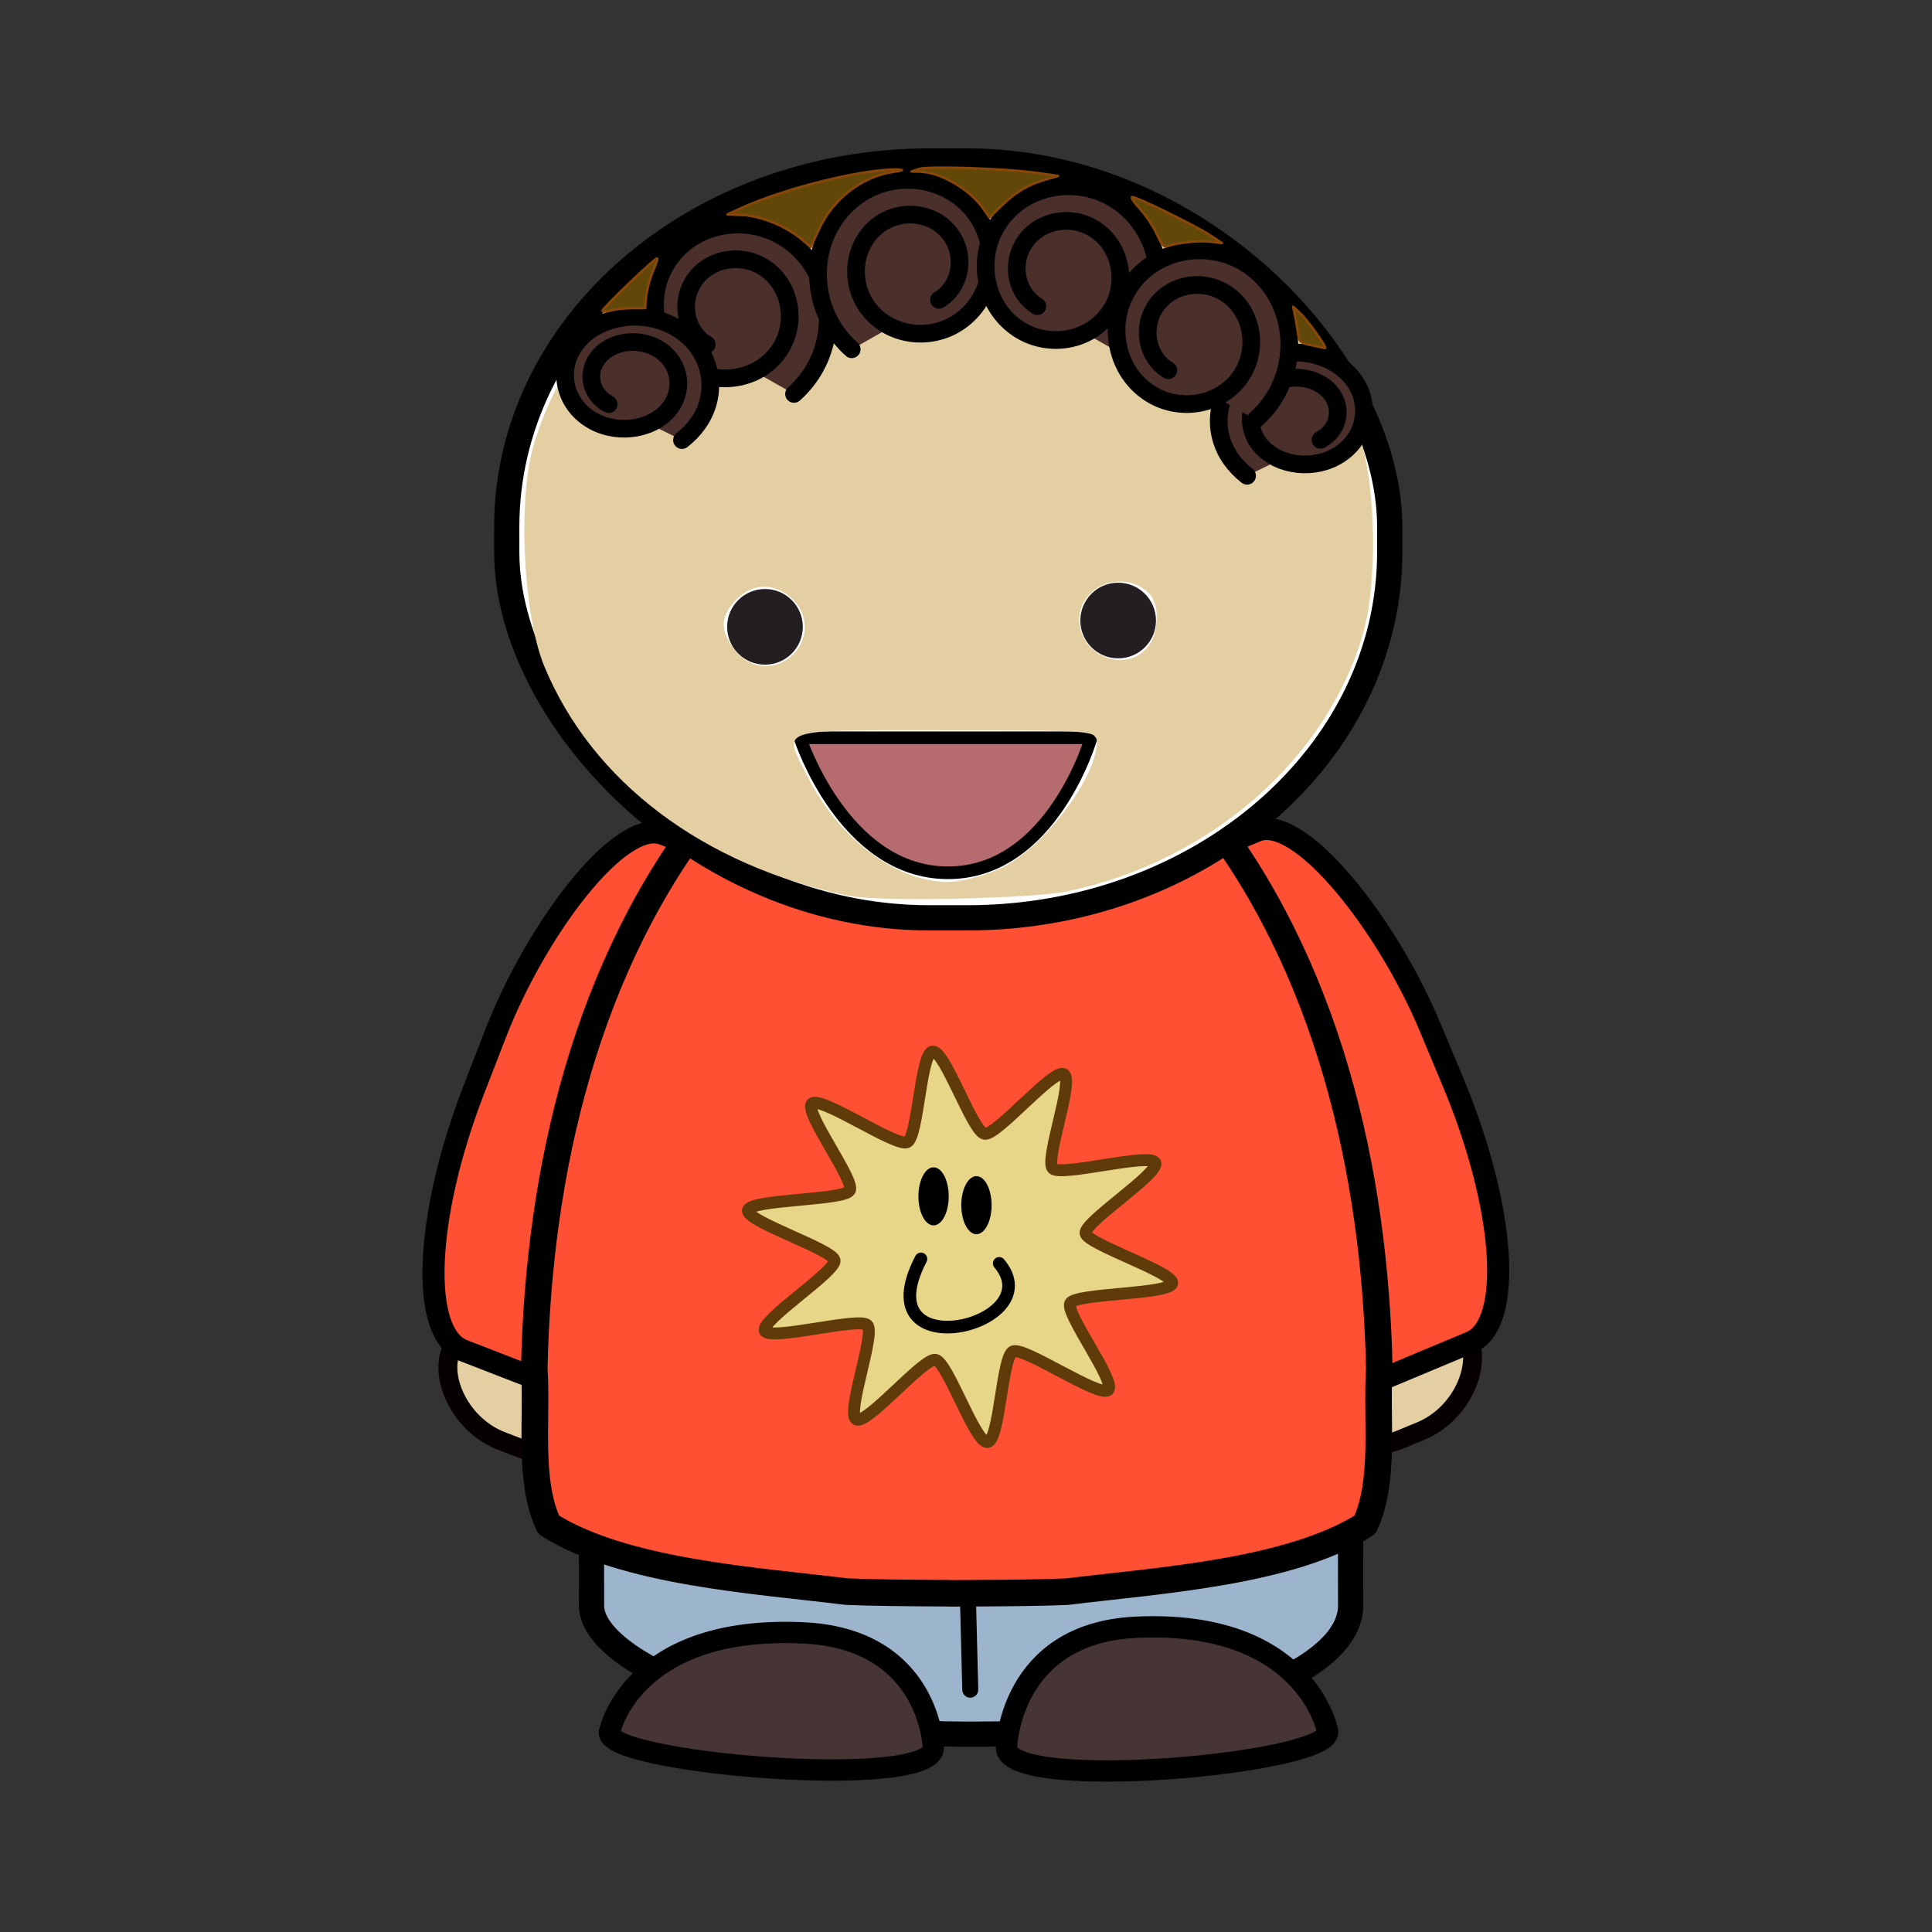 <svg:svg xmlns:dc="http://purl.org/dc/elements/1.1/" xmlns:ns1="http://sodipodi.sourceforge.net/DTD/sodipodi-0.dtd" xmlns:ns2="http://www.inkscape.org/namespaces/inkscape" xmlns:ns4="http://creativecommons.org/ns#" xmlns:rdf="http://www.w3.org/1999/02/22-rdf-syntax-ns#" xmlns:svg="http://www.w3.org/2000/svg" height="153.163" id="svg5223" version="1.1" viewBox="-33.447 -11.764 153.163 153.163" width="153.163" ns1:docname="mix-and-match-characters41.svg" ns2:version="0.91 r13725">
  <svg:rect x="-33.447" y="-11.764" width="153.163" height="153.163" fill="#333333" stroke="none"/>
  <svg:defs id="defs5225">
    <svg:filter id="filter4468" style="color-interpolation-filters:sRGB">
      <svg:feGaussianBlur id="feGaussianBlur4470" stdDeviation="0.189" />
    </svg:filter>
    <svg:filter id="filter4468-3" style="color-interpolation-filters:sRGB">
      <svg:feGaussianBlur id="feGaussianBlur4470-9" stdDeviation="0.189" />
    </svg:filter>
    <svg:filter id="filter4468-9" style="color-interpolation-filters:sRGB">
      <svg:feGaussianBlur id="feGaussianBlur4470-1" stdDeviation="0.189" />
    </svg:filter>
    <svg:filter id="filter4468-39" style="color-interpolation-filters:sRGB">
      <svg:feGaussianBlur id="feGaussianBlur4470-17" stdDeviation="0.189" />
    </svg:filter>
    <svg:filter id="filter4468-2" style="color-interpolation-filters:sRGB">
      <svg:feGaussianBlur id="feGaussianBlur4470-2" stdDeviation="0.189" />
    </svg:filter>
    <svg:filter id="filter4468-4" style="color-interpolation-filters:sRGB">
      <svg:feGaussianBlur id="feGaussianBlur4470-5" stdDeviation="0.189" />
    </svg:filter>
    <svg:filter id="filter4468-0" style="color-interpolation-filters:sRGB">
      <svg:feGaussianBlur id="feGaussianBlur4470-55" stdDeviation="0.189" />
    </svg:filter>
    <svg:filter id="filter4468-01" style="color-interpolation-filters:sRGB">
      <svg:feGaussianBlur id="feGaussianBlur4470-3" stdDeviation="0.189" />
    </svg:filter>
  </svg:defs>
  <ns1:namedview bordercolor="#666666" borderopacity="1.0" fit-margin-bottom="0" fit-margin-left="0" fit-margin-right="0" fit-margin-top="0" id="base" pagecolor="#ffffff" showgrid="false" ns2:current-layer="g4275" ns2:cx="-4.1620215" ns2:cy="59.716735" ns2:document-units="px" ns2:pageopacity="0.0" ns2:pageshadow="2" ns2:window-height="1056" ns2:window-maximized="1" ns2:window-width="1855" ns2:window-x="1985" ns2:window-y="24" ns2:zoom="2.8" />
  <svg:g id="layer1" transform="translate(-195.38,-374.584)" ns2:groupmode="layer" ns2:label="Layer 1">
    <svg:g id="g4275" transform="translate(247.381,385.332)">
      <svg:rect height="10.667" id="rect3449-5" rx="6.333" ry="5.167" style="fill:#e4cfa3;fill-rule:evenodd;stroke:#060000;stroke-width:1.5;stroke-linecap:round;stroke-linejoin:round" transform="matrix(0.934,0.358,-0.358,0.934,0,0)" width="14.333" x="-16.136" y="91.309" />
      <svg:rect height="10.667" id="rect3449-0-4" rx="6.333" ry="5.167" style="fill:#e4cfa3;fill-rule:evenodd;stroke:#060000;stroke-width:1.5;stroke-linecap:round;stroke-linejoin:round" transform="matrix(-0.924,0.382,0.382,0.924,0,0)" width="14.333" x="3.306" y="83.773" />
      <svg:rect height="43.929" id="rect3252-4-6-2-2-1-2" rx="6.685" ry="19.577" style="fill:#ff5034;fill-rule:evenodd;stroke:#000000;stroke-width:1.751;stroke-linecap:round;stroke-linejoin:round" transform="matrix(-0.932,-0.361,-0.361,0.932,0,0)" width="27.376" x="-5.785" y="52.565" />
      <svg:rect height="37.056" id="rect3252-6-7-2-7-1-6-3-1" rx="29.573" ry="10.198" style="fill:#9cb5cd;fill-rule:evenodd;stroke:#000000;stroke-width:2;stroke-linecap:round;stroke-linejoin:round" transform="matrix(1,-7.4216e-5,0.001,1,0,0)" width="60.181" x="-38.659" y="77.91" />
      <svg:path d="m -8.528,111.441 -0.289,-11.389" id="path3928-9-81-8-0-49-3-2" style="fill:#ffffff;stroke:#000000;stroke-width:1.268;stroke-linecap:round;stroke-linejoin:round" ns2:connector-curvature="0" />
      <svg:path d="m -5.658,116.011 c 0,0 0.225,-9.026 10.228,-9.517 13.456,-0.66 15.202,8.132 15.202,8.132 1.2,2.622 -25.536,5.075 -25.43,1.384 z" id="path4010-7-1-8-9-8-8-6" style="fill:#473535;stroke:#000000;stroke-width:1.689" ns2:connector-curvature="0" />
      <svg:path d="m -11.458,116.021 c 0,0 -0.227,-8.616 -10.312,-9.084 -13.567,-0.63 -15.327,7.762 -15.327,7.762 -1.21,2.502 25.746,4.844 25.639,1.321 z" id="path4010-1-9-1-1-1-9-9-3" style="fill:#473535;stroke:#000000;stroke-width:1.689" ns2:connector-curvature="0" />
      <svg:rect height="43.929" id="rect3252-71-0-6-4-3" rx="6.685" ry="19.577" style="fill:#ff5034;fill-rule:evenodd;stroke:#000000;stroke-width:1.751;stroke-linecap:round;stroke-linejoin:round" transform="matrix(0.923,-0.386,0.386,0.923,0,0)" width="27.376" x="-24.348" y="45.449" />
      <svg:path d="m -9.338,30.601 c -0.111,0.002 -0.222,0.007 -0.333,0.01 -0.063,-0.002 -0.126,-0.004 -0.189,-0.005 -0.097,-0.002 -0.196,-10e-6 -0.293,0 l 0,0.025 c -7.436,0.422 -14.324,5.044 -18.94,10.88 -9.895,12.426 -13.668,28.791 -14.001,44.496 0.26,4.028 -0.5,8.863 1.139,12.356 5.954,3.784 16.453,4.417 23.611,5.301 1.899,0.088 4.916,0.112 8.192,0.131 l 0,0.01 c 0.344,-0.002 0.671,-0.003 1.01,-0.005 0.033,-1.6e-4 0.066,1.8e-4 0.1,0 3.276,-0.019 6.293,-0.043 8.192,-0.131 7.157,-0.884 17.657,-1.518 23.611,-5.301 1.639,-3.493 0.879,-8.328 1.139,-12.356 -0.333,-15.704 -4.107,-32.07 -14.001,-44.496 -4.616,-5.836 -11.505,-10.459 -18.94,-10.88 l 0,-0.035 c -0.097,-10e-6 -0.196,-0.002 -0.293,0 z" id="path3932-5-3-8-0-8-51-1-3" style="fill:#ff5034;fill-rule:evenodd;stroke:#000000;stroke-width:2.106;stroke-linecap:round;stroke-linejoin:round" ns2:connector-curvature="0" />
      <svg:g id="g6161" transform="translate(365.489,-88.574)">
        <svg:g id="g5338">
          <svg:rect height="60" id="rect4240-5" rx="33.5" ry="29" style="fill:#ffffff;fill-rule:evenodd;stroke:#000000;stroke-width:2;stroke-linecap:round;stroke-linejoin:bevel" width="70" x="-410.764" y="78.826" />
          <svg:g id="g588-0-5" style="fill:#b66b6f;stroke:#000000;stroke-width:2.322;stroke-linecap:round;stroke-linejoin:bevel" transform="matrix(0.431,0,0,-0.431,-364.434,124.546)">
            <svg:path d="M 0,0 C 0,0 -7.141,-24.844 -26.332,-24.844 -45.523,-24.844 -53.557,0 -53.557,0 L 0,0 Z" id="path590-4-2" style="fill:#b66b6f;stroke:#000000;stroke-width:2.322;stroke-linecap:round;stroke-linejoin:bevel" ns2:connector-curvature="0" />
          </svg:g>
          <svg:g id="g456-8-2" transform="matrix(0.56,0,0,-0.56,-387.293,115.756)">
            <svg:path d="m 0,0 c 0,-2.958 -2.396,-5.355 -5.355,-5.355 -2.958,0 -5.356,2.397 -5.356,5.355 0,2.957 2.398,5.356 5.356,5.356 C -2.396,5.356 0,2.957 0,0" id="path458-3-6" style="fill:#231f20" ns2:connector-curvature="0" />
          </svg:g>
          <svg:g id="g456-1-7" transform="matrix(0.56,0,0,-0.56,-359.294,115.256)">
            <svg:path d="m 0,0 c 0,-2.958 -2.396,-5.355 -5.355,-5.355 -2.958,0 -5.356,2.397 -5.356,5.355 0,2.957 2.398,5.356 5.356,5.356 C -2.396,5.356 0,2.957 0,0" id="path458-9-9" style="fill:#231f20" ns2:connector-curvature="0" />
          </svg:g>
        </svg:g>
        <svg:path d="m -383.657,137.079 c -11.539,-2.398 -20.367,-9.06 -24.137,-18.214 -1.655,-4.018 -2.108,-13.108 -0.868,-17.404 2.736,-9.477 10.907,-17.041 21.792,-20.172 3.144,-0.904 4.75,-1.058 11.082,-1.058 6.332,0 7.938,0.153 11.082,1.058 10.673,3.07 18.667,10.295 21.605,19.525 1.267,3.98 1.37,11.518 0.213,15.505 -2.891,9.962 -12.118,18.011 -23.383,20.399 -2.815,0.597 -15.031,0.85 -17.386,0.36 z m 12.072,-2.193 c 3.32,-1.546 7.599,-7.169 7.599,-9.986 0,-0.926 -0.23,-0.944 -12.034,-0.944 -13.601,0 -12.879,-0.248 -10.861,3.735 2.483,4.9 7.019,8.29 11.092,8.29 1.018,0 2.91,-0.493 4.203,-1.095 z m -16.469,-16.947 c 1.345,-1.345 1.198,-3.421 -0.327,-4.621 -1.465,-1.153 -3.168,-0.95 -4.417,0.526 -1.064,1.257 -1.023,2.311 0.149,3.801 1.174,1.492 3.263,1.626 4.595,0.294 z m 28.008,-0.469 c 1.004,-1.11 1.106,-3.484 0.187,-4.383 -1.993,-1.951 -5.516,-0.604 -5.516,2.108 0,2.777 3.515,4.278 5.328,2.275 z" id="path5553" style="fill:#e4cfa3;fill-opacity:1" ns2:connector-curvature="0" />
      </svg:g>
      <svg:path d="m -29.418,4.802 c -1.663,-0.998 -2.096,-3.243 -1.121,-4.88 1.143,-1.918 3.703,-2.416 5.567,-1.284 2.175,1.32 2.737,4.267 1.446,6.41 -1.5,2.489 -4.834,3.131 -7.256,1.645 -2.802,-1.719 -3.523,-5.529 -1.841,-8.294 1.938,-3.186 6.22,-4.003 9.323,-2.08 3.563,2.207 4.474,7.067 2.314,10.586 -0.414,0.675 -0.927,1.287 -1.515,1.814" id="path3920-6-93-3-4-1-7-0-2-5-6" style="fill:#4a2f2b;stroke:#000000;stroke-width:1.4;stroke-linecap:round;stroke-linejoin:round" ns2:connector-curvature="0" />
      <svg:path d="m -11.009,1.262 c 1.663,-0.998 2.096,-3.243 1.121,-4.88 -1.143,-1.918 -3.703,-2.416 -5.567,-1.284 -2.175,1.32 -2.737,4.267 -1.446,6.41 1.5,2.489 4.834,3.131 7.256,1.645 2.802,-1.719 3.523,-5.529 1.841,-8.294 -1.938,-3.186 -6.22,-4.003 -9.323,-2.08 -3.563,2.207 -4.474,7.067 -2.314,10.586 0.414,0.675 0.927,1.287 1.515,1.814" id="path3920-7-7-473-9-4-9-2-9-0-4-7" style="fill:#4a2f2b;stroke:#000000;stroke-width:1.4;stroke-linecap:round;stroke-linejoin:round" ns2:connector-curvature="0" />
      <svg:path d="m 19.232,12.354 c 1.398,-0.726 1.762,-2.361 0.943,-3.552 -0.961,-1.396 -3.113,-1.759 -4.68,-0.935 -1.828,0.961 -2.301,3.106 -1.216,4.666 1.261,1.812 4.064,2.279 6.101,1.198 2.356,-1.252 2.962,-4.025 1.547,-6.037 -1.63,-2.319 -5.229,-2.914 -7.838,-1.514 -2.995,1.607 -3.762,5.144 -1.945,7.706 0.348,0.491 0.779,0.937 1.274,1.321" id="path3920-7-6-4-7-8-6-8-7-2-3-4-6" style="fill:#4a2f2b;stroke:#000000;stroke-width:1.4;stroke-linecap:round;stroke-linejoin:round" ns2:connector-curvature="0" />
      <svg:path d="m -37.198,9.524 c -1.398,-0.726 -1.762,-2.361 -0.943,-3.552 0.961,-1.396 3.113,-1.759 4.68,-0.935 1.828,0.961 2.301,3.106 1.216,4.666 -1.261,1.812 -4.064,2.279 -6.101,1.198 -2.356,-1.252 -2.962,-4.025 -1.547,-6.037 1.63,-2.319 5.229,-2.914 7.838,-1.514 2.995,1.607 3.762,5.144 1.945,7.706 -0.348,0.491 -0.779,0.937 -1.274,1.321" id="path3920-7-6-47-3-3-9-9-4-1-4-3-7" style="fill:#4a2f2b;stroke:#000000;stroke-width:1.4;stroke-linecap:round;stroke-linejoin:round" ns2:connector-curvature="0" />
      <svg:path d="m -3.208,1.762 c -1.663,-0.998 -2.096,-3.243 -1.121,-4.88 1.143,-1.918 3.703,-2.416 5.567,-1.284 2.175,1.32 2.737,4.267 1.446,6.41 -1.5,2.489 -4.834,3.131 -7.256,1.645 -2.802,-1.719 -3.523,-5.529 -1.841,-8.294 1.938,-3.186 6.22,-4.003 9.323,-2.08 3.563,2.207 4.474,7.067 2.314,10.586 -0.414,0.675 -0.927,1.287 -1.515,1.814" id="path3920-7-7-5-27-8-9-3-5-2-3-9-5" style="fill:#4a2f2b;stroke:#000000;stroke-width:1.4;stroke-linecap:round;stroke-linejoin:round" ns2:connector-curvature="0" />
      <svg:path d="M 7.172,6.842 C 5.509,5.844 5.076,3.599 6.051,1.963 7.194,0.044 9.754,-0.453 11.618,0.678 13.792,1.999 14.355,4.946 13.064,7.088 11.565,9.578 8.23,10.22 5.808,8.734 3.006,7.014 2.285,3.204 3.967,0.44 5.906,-2.746 10.187,-3.563 13.29,-1.641 16.853,0.566 17.765,5.426 15.604,8.945 c -0.414,0.675 -0.927,1.287 -1.515,1.814" id="path3920-7-7-50-9-4-5-7-3-5-9-1-0" style="fill:#4a2f2b;stroke:#000000;stroke-width:1.4;stroke-linecap:round;stroke-linejoin:round" ns2:connector-curvature="0" />
      <svg:path d="m -21.878,-3.529 c -1.351,-1.144 -3.415,-1.942 -5.099,-1.972 l -0.8,-0.014 1.1,-0.501 c 3.537,-1.611 9.839,-3.154 12.464,-3.051 0.45,0.018 0.336,0.069 -0.393,0.176 -2.521,0.369 -4.8,2.128 -5.937,4.583 l -0.636,1.372 -0.699,-0.593 z" id="path4178" style="fill:#624808;fill-rule:evenodd;stroke:#87470a;stroke-width:0.2;stroke-linecap:round;stroke-linejoin:round" ns2:connector-curvature="0" />
      <svg:path d="m -7.538,-6.029 c -1.025,-1.471 -3.348,-2.822 -4.939,-2.872 l -0.7,-0.022 0.6,-0.195 c 0.732,-0.238 6.884,-0.031 9.3,0.312 l 1.7,0.242 -0.899,0.258 c -1.444,0.415 -2.431,0.99 -3.517,2.047 l -1.016,0.989 -0.529,-0.76 z" id="path4180" style="fill:#624808;fill-rule:evenodd;stroke:#87470a;stroke-width:0.2;stroke-linecap:round;stroke-linejoin:round" ns2:connector-curvature="0" />
      <svg:path d="m 6.262,-3.959 c -0.277,-0.604 -0.882,-1.51 -1.346,-2.013 -0.464,-0.503 -0.733,-0.915 -0.598,-0.915 0.38,0 4.984,2.255 6.105,2.99 l 1,0.655 -0.928,-0.116 c -0.878,-0.11 -2.683,0.086 -3.401,0.368 -0.254,0.1 -0.445,-0.123 -0.832,-0.969 l 0,0 z" id="path4182" style="fill:#624808;fill-rule:evenodd;stroke:#87470a;stroke-width:0.2;stroke-linecap:round;stroke-linejoin:round" ns2:connector-curvature="0" />
      <svg:path d="m 18.492,4.851 c -0.915,-0.199 -0.934,-0.219 -1.064,-1.123 -0.073,-0.506 -0.184,-1.145 -0.246,-1.42 l -0.114,-0.5 0.515,0.472 c 0.606,0.556 2.241,2.84 2.004,2.8 -0.089,-0.015 -0.582,-0.119 -1.095,-0.23 z" id="path4184" style="fill:#624808;fill-rule:evenodd;stroke:#87470a;stroke-width:0.2;stroke-linecap:round;stroke-linejoin:round" ns2:connector-curvature="0" />
      <svg:path d="m -37.678,2.121 c 0,-0.206 4.222,-4.252 4.328,-4.146 0.042,0.042 -0.108,0.496 -0.335,1.008 -0.227,0.512 -0.465,1.381 -0.53,1.931 l -0.118,1 -1.024,0 c -0.563,0 -1.315,0.084 -1.672,0.186 -0.357,0.102 -0.649,0.112 -0.649,0.021 z" id="path4188" style="fill:#624808;fill-rule:evenodd;stroke:#87470a;stroke-width:0.2;stroke-linecap:round;stroke-linejoin:round" ns2:connector-curvature="0" />
      <svg:path d="m -6.514,74.43 a 2.021,1.255 56.524 0 0 2.388,-0.271" id="path4197" style="fill:none;stroke:#000000;stroke-width:0.859;stroke-linecap:round;stroke-linejoin:round" ns2:connector-curvature="0" />
      <svg:path d="m -11.696,74.771 a 1.255,2.021 27.314 0 1 -2.403,-0.013" id="path4197-5" style="fill:none;stroke:#000000;stroke-width:0.859;stroke-linecap:round;stroke-linejoin:round" ns2:connector-curvature="0" />
      <svg:path d="m 2.396,87.686 c -0.726,0.613 -6.64,-3.447 -7.535,-3.061 -0.882,0.38 -1.056,7.077 -2.025,7.182 -0.983,0.107 -3.15,-6.348 -4.123,-6.515 -0.959,-0.165 -5.416,5.159 -6.268,4.725 -0.864,-0.441 1.543,-6.824 0.864,-7.481 -0.669,-0.648 -7.707,1.271 -8.116,0.463 -0.415,-0.82 5.647,-4.694 5.521,-5.589 -0.124,-0.883 -7.054,-3.103 -6.864,-3.976 0.193,-0.885 7.594,-0.771 8.069,-1.562 0.469,-0.781 -3.707,-6.291 -2.99,-6.896 0.726,-0.613 6.64,3.447 7.535,3.061 0.882,-0.38 1.056,-7.077 2.025,-7.182 0.983,-0.107 3.15,6.348 4.123,6.515 0.959,0.165 5.416,-5.159 6.268,-4.725 0.864,0.441 -1.543,6.824 -0.864,7.481 0.669,0.648 7.707,-1.271 8.116,-0.463 0.415,0.82 -5.647,4.694 -5.521,5.589 0.124,0.883 7.054,3.103 6.864,3.976 -0.193,0.885 -7.594,0.771 -8.069,1.562 -0.469,0.781 3.707,6.291 2.99,6.896 z" id="path4026" style="fill:#e7d687;fill-rule:evenodd;stroke:#5e3b08;stroke-width:0.946;stroke-linejoin:round" ns2:connector-curvature="0" />
      <svg:path d="m -12.438,77.291 c -4.571,8.804 10.374,5.319 6.204,0.354" id="path4058" style="fill:none;stroke:#000000;stroke-linecap:round;stroke-linejoin:round" ns2:connector-curvature="0" />
      <svg:path d="m -10.238,72.331 a 1.2,2.3 0 0 1 -2.4,0 1.2,2.3 0 1 1 2.4,0 z" id="path4235" ns2:connector-curvature="0" />
      <svg:path d="m -6.838,73.031 a 1.2,2.3 0 0 1 -2.4,0 1.2,2.3 0 1 1 2.4,0 z" id="path4235-3" ns2:connector-curvature="0" />
    </svg:g>
  </svg:g>
</svg:svg>